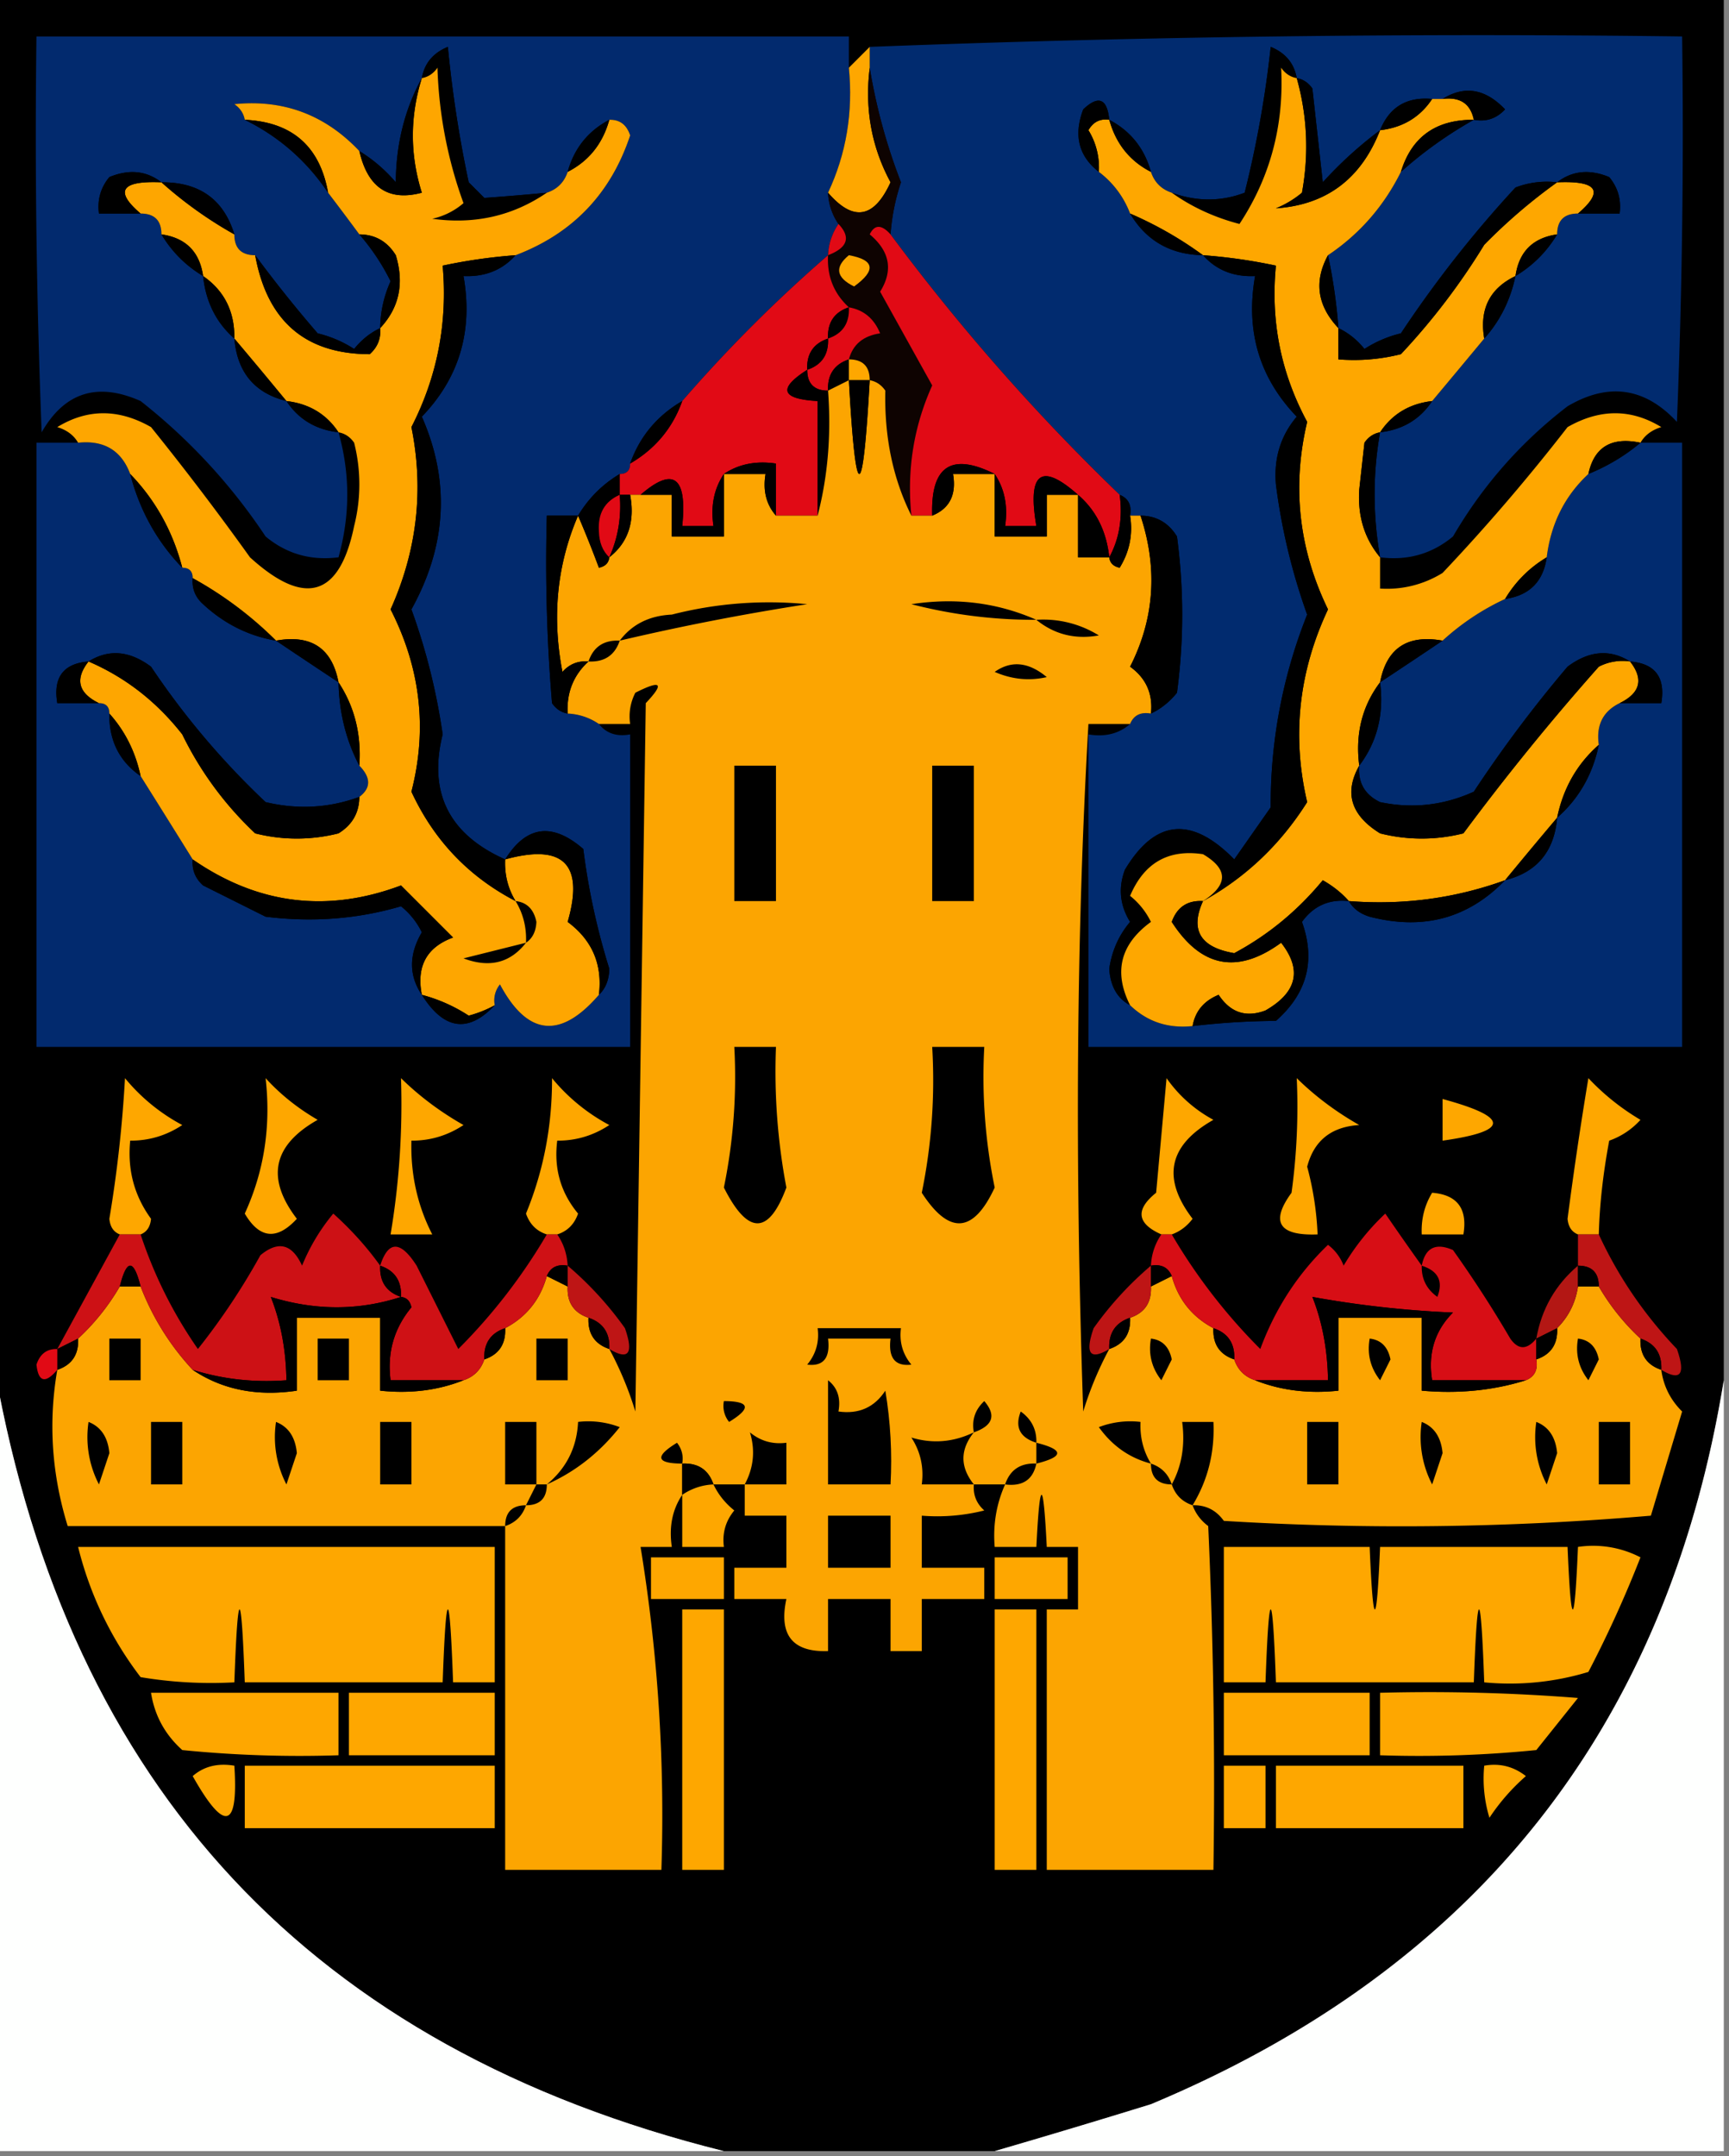<svg xmlns="http://www.w3.org/2000/svg" width="166" height="207" style="shape-rendering:geometricPrecision;text-rendering:geometricPrecision;image-rendering:optimizeQuality;fill-rule:evenodd;clip-rule:evenodd"><rect width="100%" height="100%" fill="#808080" stroke="none"/><path style="opacity:1" d="M-.5-.5h166v133c-5.411 33.259-23.744 56.426-55 69.5a952.449 952.449 0 0 1-15 4.5h-26c-39.524-9.859-62.858-34.859-70-75V-.5z"/><path style="opacity:1" fill="#022a6e" d="M81.5 6.5c.419 4.273-.248 8.273-2 12a5.728 5.728 0 0 0 1 3 5.728 5.728 0 0 0-1 3 138.762 138.762 0 0 0-14 14c-2.414 1.41-4.08 3.41-5 6 0 .667-.333 1-1 1-1.667 1-3 2.333-4 4h-3c-.166 6.01 0 12.01.5 18 .383.556.883.89 1.5 1a5.728 5.728 0 0 1 3 1c.709.904 1.709 1.237 3 1v30h-57v-58h4c2.49-.26 4.156.74 5 3 .91 3.492 2.576 6.492 5 9 .667 0 1 .333 1 1-.086.996.248 1.83 1 2.5 2.027 1.88 4.36 3.046 7 3.5a914.972 914.972 0 0 0 6 4c.065 2.928.732 5.595 2 8 1.125 1.152 1.125 2.152 0 3-2.908 1.07-5.908 1.236-9 .5a75.945 75.945 0 0 1-11-13c-2.065-1.542-4.065-1.709-6-.5-2.412.194-3.412 1.527-3 4h4c.667 0 1 .333 1 1-.039 2.589.961 4.589 3 6 1.653 2.63 3.32 5.297 5 8-.086.996.248 1.83 1 2.5l6 3c4.488.56 8.821.227 13-1a7.253 7.253 0 0 1 2 2.5c-1.254 2.143-1.254 4.143 0 6 2.12 3.366 4.453 3.7 7 1a2.428 2.428 0 0 1 .5-2c2.643 4.95 5.81 5.283 9.5 1 .639-.597.972-1.43 1-2.5A66.168 66.168 0 0 1 56 81.5c-2.975-2.578-5.475-2.244-7.5 1-5.396-2.41-7.396-6.41-6-12a60.41 60.41 0 0 0-3-12c3.395-6.132 3.729-12.299 1-18.5 3.596-3.735 4.93-8.235 4-13.5 2.053.098 3.72-.569 5-2 5.478-2.078 9.145-5.911 11-11.5-.336-1.03-1.003-1.53-2-1.5-2.043 1.08-3.376 2.746-4 5-.333 1-1 1.667-2 2-2.075.198-4.075.365-6 .5L45 17.5a116.244 116.244 0 0 1-2-13c-1.417.578-2.25 1.578-2.5 3-1.64 2.988-2.474 6.321-2.5 10a14.692 14.692 0 0 0-3.5-3c-3.282-3.477-7.282-4.977-12-4.5.556.383.89.883 1 1.5 3.284 1.617 5.95 3.95 8 7a303.438 303.438 0 0 1 3 4 20.938 20.938 0 0 1 3 4.5c-.648 1.44-.98 2.94-1 4.5-.958.453-1.792 1.12-2.5 2a11.362 11.362 0 0 0-3.5-1.5 125.698 125.698 0 0 1-6-7.5c-1.333 0-2-.667-2-2-1.027-3.358-3.36-5.025-7-5-1.446-1.113-3.113-1.28-5-.5-.837 1.011-1.17 2.178-1 3.5h4c1.333 0 2 .667 2 2 1 1.667 2.333 3 4 4 .255 2.467 1.255 4.467 3 6 .272 3.232 1.938 5.232 5 6 1.16 1.75 2.826 2.75 5 3 1.12 3.972 1.12 7.972 0 12-2.657.338-4.99-.329-7-2a55.727 55.727 0 0 0-12-13c-4.137-1.844-7.303-.844-9.5 3a722.443 722.443 0 0 1-.5-38h78v3z"/><path style="opacity:1" fill="#012b6f" d="M132.5 53.5c-.699-4.065-.699-8.065 0-12 2.174-.25 3.841-1.25 5-3 1.696-2.025 3.363-4.025 5-6 1.508-1.681 2.508-3.681 3-6 1.667-1 3-2.333 4-4 0-1.333.667-2 2-2h4c.17-1.322-.163-2.489-1-3.5-1.887-.78-3.554-.613-5 .5a8.435 8.435 0 0 0-4 .5 110.872 110.872 0 0 0-11 14c-1.266.31-2.433.81-3.5 1.5-.708-.88-1.542-1.547-2.5-2a51.56 51.56 0 0 0-1-7c3.02-2.023 5.354-4.69 7-8a39.726 39.726 0 0 1 7-5c1.175.219 2.175-.114 3-1-1.895-1.986-3.895-2.319-6-1h-1c-2.433-.227-4.099.773-5 3a38.44 38.44 0 0 0-5.5 5l-1-9c-.383-.556-.883-.89-1.5-1-.25-1.422-1.083-2.422-2.5-3a102.556 102.556 0 0 1-2.5 14c-2.271.863-4.605.863-7 0-1-.333-1.667-1-2-2-.624-2.254-1.957-3.92-4-5-.206-2.05-1.039-2.383-2.5-1-.941 2.49-.441 4.49 1.5 6a8.944 8.944 0 0 1 3 4c1.552 2.612 3.886 3.945 7 4 1.28 1.431 2.947 2.098 5 2-.929 5.265.404 9.765 4 13.5-1.545 1.822-2.212 3.989-2 6.5a58.974 58.974 0 0 0 3 12.5 49.089 49.089 0 0 0-3.5 18.5l-3.5 5c-4.101-4.19-7.601-3.856-10.5 1-.651 1.735-.485 3.402.5 5-1.085 1.284-1.752 2.784-2 4.5.108 1.681.775 2.848 2 3.5 1.642 1.58 3.642 2.248 6 2a72.532 72.532 0 0 1 8-.5c2.991-2.628 3.824-5.795 2.5-9.5 1.11-1.537 2.61-2.204 4.5-2 .418.722 1.084 1.222 2 1.5 5.128 1.332 9.461.165 13-3.5 3.062-.768 4.728-2.768 5-6 2.088-1.836 3.421-4.169 4-7-.271-1.88.396-3.213 2-4h4c.412-2.473-.588-3.806-3-4-1.935-1.209-3.935-1.042-6 .5a124.392 124.392 0 0 0-9 12c-2.906 1.319-5.906 1.652-9 1-1.473-.71-2.14-1.876-2-3.5 1.723-2.28 2.389-4.947 2-8a904.378 904.378 0 0 0 6-4 23.571 23.571 0 0 1 6-4c2.333-.333 3.667-1.667 4-4 .396-3.221 1.729-5.888 4-8 1.868-.763 3.535-1.763 5-3h4v58h-57v-30c1.599.268 2.932-.066 4-1 .342-.838 1.008-1.172 2-1 .958-.453 1.792-1.12 2.5-2 .667-5 .667-10 0-15-.816-1.323-1.983-1.99-3.5-2h-1c.172-.992-.162-1.658-1-2a200.95 200.95 0 0 1-22-25c.12-1.699.454-3.365 1-5a54.652 54.652 0 0 1-3-11v-2a1521.602 1521.602 0 0 1 78-1c.167 12.338 0 24.671-.5 37-3.077-3.31-6.577-3.81-10.5-1.5-4.471 3.429-8.137 7.595-11 12.5-2.01 1.671-4.343 2.338-7 2z"/><path style="opacity:1" d="M52.5 18.5c-3.267 2.232-6.934 3.065-11 2.5a6.807 6.807 0 0 0 3-1.5 41.721 41.721 0 0 1-2.5-13c-.383.556-.883.89-1.5 1 .25-1.422 1.083-2.422 2.5-3a116.244 116.244 0 0 0 2 13l1.5 1.5c1.925-.135 3.925-.302 6-.5z"/><path style="opacity:1" fill="#fea700" d="M83.5 4.5v2c-.492 3.957.175 7.623 2 11-1.584 3.475-3.584 3.808-6 1 1.752-3.727 2.419-7.727 2-12l2-2z"/><path style="opacity:1" d="M124.5 7.5c-.617-.11-1.117-.444-1.5-1 .293 5.507-1.04 10.507-4 15-2.415-.632-4.582-1.632-6.5-3 2.395.863 4.729.863 7 0a102.556 102.556 0 0 0 2.5-14c1.417.578 2.25 1.578 2.5 3z"/><path style="opacity:1" fill="#fea600" d="M52.5 18.5c1-.333 1.667-1 2-2 2.031-1.039 3.364-2.705 4-5 .997-.03 1.664.47 2 1.5-1.855 5.589-5.522 9.422-11 11.5a51.639 51.639 0 0 0-7 1c.486 5.48-.514 10.647-3 15.5 1.21 6.01.544 11.843-2 17.5 2.88 5.642 3.547 11.475 2 17.5 2.157 4.656 5.49 8.156 10 10.5-.734-1.208-1.067-2.541-1-4 5.597-1.54 7.597.46 6 6 2.354 1.746 3.354 4.08 3 7-3.69 4.283-6.857 3.95-9.5-1a2.428 2.428 0 0 0-.5 2c-.765.423-1.598.757-2.5 1a15.416 15.416 0 0 0-4.5-2c-.535-2.739.465-4.572 3-5.5l-5-5c-7.087 2.658-13.753 1.824-20-2.5-1.68-2.703-3.347-5.37-5-8-.492-2.319-1.492-4.319-3-6 0-.667-.333-1-1-1-1.993-.972-2.326-2.305-1-4 3.534 1.52 6.534 3.854 9 7a32.668 32.668 0 0 0 7 9.5 16.25 16.25 0 0 0 8 0c1.323-.816 1.99-1.983 2-3.5 1.125-.848 1.125-1.848 0-3 .206-2.995-.46-5.662-2-8-.622-3.276-2.622-4.609-6-4a35.89 35.89 0 0 0-8-6c0-.667-.333-1-1-1-.91-3.492-2.576-6.492-5-9-.844-2.26-2.51-3.26-5-3-.418-.722-1.084-1.222-2-1.5 2.897-1.772 5.897-1.772 9 0A272.166 272.166 0 0 1 24 53.5c5.27 4.797 8.603 3.797 10-3a16.25 16.25 0 0 0 0-8c-.383-.556-.883-.89-1.5-1-1.16-1.75-2.826-2.75-5-3a579.993 579.993 0 0 0-5-6c.039-2.589-.961-4.589-3-6-.333-2.333-1.667-3.667-4-4 0-1.333-.667-2-2-2-2.54-2.166-1.873-3.166 2-3a39.397 39.397 0 0 0 7 5c0 1.333.667 2 2 2 1.144 6.323 4.81 9.49 11 9.5.752-.67 1.086-1.504 1-2.5 1.826-1.955 2.326-4.288 1.5-7-.816-1.323-1.983-1.99-3.5-2a303.438 303.438 0 0 0-3-4c-.793-4.46-3.46-6.792-8-7-.11-.617-.444-1.117-1-1.5 4.718-.477 8.718 1.023 12 4.5.809 3.519 2.809 4.852 6 4-1.148-3.647-1.148-7.314 0-11 .617-.11 1.117-.444 1.5-1a41.721 41.721 0 0 0 2.5 13 6.807 6.807 0 0 1-3 1.5c4.066.565 7.733-.268 11-2.5z"/><path style="opacity:1" fill="#0e0301" d="M83.5 6.5a54.652 54.652 0 0 0 3 11 20.228 20.228 0 0 0-1 5c-.864-.963-1.53-.963-2 0 1.939 1.622 2.272 3.456 1 5.5 1.674 3.016 3.34 6.016 5 9-1.78 3.956-2.446 8.123-2 12.5-1.768-3.544-2.602-7.544-2.5-12-.383-.556-.883-.89-1.5-1 0-1.333-.667-2-2-2 .38-1.431 1.38-2.264 3-2.5-.578-1.417-1.578-2.25-3-2.5-1.442-1.32-2.109-2.986-2-5 1.882-.721 2.215-1.721 1-3a5.728 5.728 0 0 1-1-3c2.416 2.808 4.416 2.475 6-1-1.825-3.377-2.492-7.043-2-11z"/><path style="opacity:1" fill="#fea700" d="M124.5 7.5c1.011 3.612 1.178 7.279.5 11a9.465 9.465 0 0 1-2.5 1.5c4.847-.332 8.18-2.832 10-7.5 2.174-.25 3.841-1.25 5-3h1c1.679-.215 2.679.452 3 2-3.64-.025-5.973 1.642-7 5-1.646 3.31-3.98 5.977-7 8-1.367 2.512-1.034 4.845 1 7v3a18.437 18.437 0 0 0 6-.5 64.281 64.281 0 0 0 8-10.5 52.958 52.958 0 0 1 7-6c3.873-.166 4.54.834 2 3-1.333 0-2 .667-2 2-2.333.333-3.667 1.667-4 4-2.475 1.187-3.475 3.187-3 6a1498.116 1498.116 0 0 1-5 6c-2.174.25-3.841 1.25-5 3-.617.11-1.117.444-1.5 1l-.5 4.5c-.164 2.544.503 4.71 2 6.5v3a10.098 10.098 0 0 0 6-1.5 188.278 188.278 0 0 0 12-14c3.103-1.772 6.103-1.772 9 0-.916.278-1.582.778-2 1.5-2.785-.584-4.452.416-5 3-2.271 2.112-3.604 4.779-4 8-1.667 1-3 2.333-4 4a23.571 23.571 0 0 0-6 4c-3.378-.609-5.378.724-6 4-1.723 2.28-2.389 4.947-2 8-1.469 2.602-.802 4.769 2 6.5a16.25 16.25 0 0 0 8 0 235.05 235.05 0 0 1 13-16 4.932 4.932 0 0 1 3-.5c1.326 1.695.993 3.028-1 4-1.604.787-2.271 2.12-2 4-2.088 1.836-3.421 4.169-4 7a583.831 583.831 0 0 0-5 6c-4.808 1.742-9.808 2.409-15 2-.672-.767-1.505-1.434-2.5-2-2.423 2.932-5.257 5.265-8.5 7-3.261-.553-4.261-2.22-3-5 4.101-2.265 7.434-5.432 10-9.5-1.483-6.333-.816-12.5 2-18.5-2.807-5.784-3.473-11.784-2-18-2.521-4.673-3.521-9.673-3-15a51.648 51.648 0 0 0-7-1 36.082 36.082 0 0 0-7-4 8.944 8.944 0 0 0-3-4 6.845 6.845 0 0 0-1-4c.457-.797 1.124-1.13 2-1 .636 2.295 1.969 3.961 4 5 .333 1 1 1.667 2 2 1.918 1.368 4.085 2.368 6.5 3 2.96-4.493 4.293-9.493 4-15 .383.556.883.89 1.5 1z"/><path style="opacity:1" d="M40.5 7.5c-1.148 3.686-1.148 7.353 0 11-3.191.852-5.191-.481-6-4 1.294.79 2.46 1.79 3.5 3 .026-3.679.86-7.012 2.5-10zM124.5 7.5c.617.11 1.117.444 1.5 1l1 9a38.44 38.44 0 0 1 5.5-5c-1.82 4.668-5.153 7.168-10 7.5a9.465 9.465 0 0 0 2.5-1.5c.678-3.721.511-7.388-.5-11zM138.5 9.5c2.105-1.319 4.105-.986 6 1-.825.886-1.825 1.219-3 1-.321-1.548-1.321-2.215-3-2zM106.5 11.5c-.876-.13-1.543.203-2 1a6.845 6.845 0 0 1 1 4c-1.941-1.51-2.441-3.51-1.5-6 1.461-1.383 2.294-1.05 2.5 1zM137.5 9.5c-1.159 1.75-2.826 2.75-5 3 .901-2.227 2.567-3.227 5-3zM23.5 11.5c4.54.208 7.207 2.54 8 7-2.05-3.05-4.716-5.383-8-7zM58.5 11.5c-.636 2.295-1.969 3.961-4 5 .624-2.254 1.957-3.92 4-5zM106.5 11.5c2.043 1.08 3.376 2.746 4 5-2.031-1.039-3.364-2.705-4-5zM141.5 11.5a39.726 39.726 0 0 0-7 5c1.027-3.358 3.36-5.025 7-5zM15.5 17.5c-3.873-.166-4.54.834-2 3h-4c-.17-1.322.163-2.489 1-3.5 1.887-.78 3.554-.613 5 .5zM149.5 17.5c1.446-1.113 3.113-1.28 5-.5.837 1.011 1.17 2.178 1 3.5h-4c2.54-2.166 1.873-3.166-2-3zM15.5 17.5c3.64-.025 5.973 1.642 7 5a39.397 39.397 0 0 1-7-5zM149.5 17.5a52.958 52.958 0 0 0-7 6 64.281 64.281 0 0 1-8 10.5 18.437 18.437 0 0 1-6 .5v-3c.958.453 1.792 1.12 2.5 2a11.357 11.357 0 0 1 3.5-1.5 110.872 110.872 0 0 1 11-14 8.435 8.435 0 0 1 4-.5zM108.5 20.5a36.082 36.082 0 0 1 7 4c-3.114-.055-5.448-1.388-7-4z"/><path style="opacity:1" fill="#e10a15" d="M80.5 21.5c1.215 1.279.882 2.279-1 3a5.728 5.728 0 0 1 1-3zM85.5 22.5a200.95 200.95 0 0 0 22 25c.295 2.235-.039 4.235-1 6-.269-2.514-1.269-4.514-3-6-3.543-3.143-4.876-2.143-4 3h-3c.284-1.915-.049-3.581-1-5-4.159-2.086-6.159-.752-6 4h-2c-.446-4.377.22-8.544 2-12.5-1.66-2.984-3.326-5.984-5-9 1.272-2.044.939-3.878-1-5.5.47-.963 1.136-.963 2 0z"/><path style="opacity:1" d="M15.5 22.5c2.333.333 3.667 1.667 4 4-1.667-1-3-2.333-4-4zM34.5 22.5c1.517.01 2.684.677 3.5 2 .826 2.712.326 5.045-1.5 7 .02-1.56.352-3.06 1-4.5a20.938 20.938 0 0 0-3-4.5zM149.5 22.5c-1 1.667-2.333 3-4 4 .333-2.333 1.667-3.667 4-4zM24.5 24.5c1.86 2.522 3.86 5.022 6 7.5 1.266.31 2.433.81 3.5 1.5.708-.88 1.542-1.547 2.5-2 .086.996-.248 1.83-1 2.5-6.19-.01-9.856-3.177-11-9.5zM49.5 24.5c-1.28 1.431-2.947 2.098-5 2 .93 5.265-.404 9.765-4 13.5 2.729 6.201 2.395 12.368-1 18.5a60.41 60.41 0 0 1 3 12c-1.396 5.59.604 9.59 6 12-.067 1.459.266 2.792 1 4-4.51-2.344-7.843-5.844-10-10.5 1.547-6.025.88-11.858-2-17.5 2.544-5.657 3.21-11.49 2-17.5 2.486-4.853 3.486-10.02 3-15.5a51.639 51.639 0 0 1 7-1z"/><path style="opacity:1" fill="#e10a15" d="M79.5 24.5c-.109 2.014.558 3.68 2 5-1.406.473-2.073 1.473-2 3-1.406.473-2.073 1.473-2 3-2.838 1.806-2.505 2.806 1 3v11h-4v-5c-1.915-.285-3.581.049-5 1-.951 1.419-1.284 3.085-1 5h-3c.49-4.736-.843-5.736-4-3h-2v-2c.667 0 1-.333 1-1 2.414-1.41 4.08-3.41 5-6a138.762 138.762 0 0 1 14-14z"/><path style="opacity:1" fill="#fea700" d="M81.5 24.5c2.473.447 2.64 1.447.5 3-1.728-.852-1.895-1.852-.5-3z"/><path style="opacity:1" d="M115.5 24.5c2.361.174 4.694.507 7 1-.521 5.327.479 10.327 3 15-1.473 6.216-.807 12.216 2 18-2.816 6-3.483 12.167-2 18.5-2.566 4.068-5.899 7.235-10 9.5 2.431-1.568 2.431-3.068 0-4.5-3.324-.502-5.658.831-7 4a7.253 7.253 0 0 1 2 2.5c-2.94 2.145-3.607 4.811-2 8-1.225-.652-1.892-1.819-2-3.5.248-1.716.915-3.216 2-4.5-.985-1.598-1.151-3.265-.5-5 2.899-4.856 6.399-5.19 10.5-1l3.5-5a49.089 49.089 0 0 1 3.5-18.5 58.974 58.974 0 0 1-3-12.5c-.212-2.511.455-4.678 2-6.5-3.596-3.735-4.929-8.235-4-13.5-2.053.098-3.72-.569-5-2zM127.5 24.5a51.56 51.56 0 0 1 1 7c-2.034-2.155-2.367-4.488-1-7zM19.5 26.5c2.039 1.411 3.039 3.411 3 6-1.745-1.533-2.745-3.533-3-6zM145.5 26.5c-.492 2.319-1.492 4.319-3 6-.475-2.813.525-4.813 3-6zM81.5 29.5c.073 1.527-.594 2.527-2 3-.073-1.527.594-2.527 2-3z"/><path style="opacity:1" fill="#e10a15" d="M81.5 29.5c1.422.25 2.422 1.083 3 2.5-1.62.236-2.62 1.069-3 2.5-1.406.473-2.073 1.473-2 3-1.333 0-2-.667-2-2 1.406-.473 2.073-1.473 2-3 1.406-.473 2.073-1.473 2-3z"/><path style="opacity:1" d="M22.5 32.5c1.656 1.96 3.323 3.96 5 6-3.062-.768-4.728-2.768-5-6zM79.5 32.5c.073 1.527-.594 2.527-2 3-.073-1.527.594-2.527 2-3zM81.5 34.5v2l-2 1c-.073-1.527.594-2.527 2-3z"/><path style="opacity:1" fill="#fea700" d="M81.5 34.5c1.333 0 2 .667 2 2h-2v-2z"/><path style="opacity:1" d="M77.5 35.5c0 1.333.667 2 2 2 .317 4.202-.017 8.202-1 12v-11c-3.505-.194-3.838-1.194-1-3z"/><path style="opacity:1" fill="#fca501" d="M81.5 36.5c.667 12 1.333 12 2 0 .617.11 1.117.444 1.5 1-.102 4.456.732 8.456 2.5 12h2c1.677-.683 2.343-2.017 2-4h4v6h5v-4h3v6h3c.06.543.393.876 1 1 .952-1.545 1.285-3.212 1-5h1c1.671 5.062 1.338 9.896-1 14.5 1.537 1.11 2.203 2.61 2 4.5-.992-.172-1.658.162-2 1h-4c-1.154 19.968-1.321 41.968-.5 66a33.052 33.052 0 0 1 2.5-6c1.406-.473 2.073-1.473 2-3 1.406-.473 2.073-1.473 2-3l2-1c.624 2.254 1.957 3.921 4 5-.073 1.527.594 2.527 2 3 .333 1 1 1.667 2 2 2.448.973 5.115 1.306 8 1v-7h8v7c3.542.313 6.875-.021 10-1 .838-.342 1.172-1.008 1-2 1.406-.473 2.073-1.473 2-3 1.1-1.105 1.767-2.438 2-4h2a21.614 21.614 0 0 0 4 5c-.073 1.527.594 2.527 2 3 .203 1.544.87 2.878 2 4l-3 10a280.701 280.701 0 0 1-41 .5c-.744-1.039-1.744-1.539-3-1.5.283.789.783 1.456 1.5 2 .5 10.995.667 21.995.5 33h-16v-25h3v-6h-3c-.333-6.667-.667-6.667-1 0h-4c-.175-2.121.159-4.121 1-6h-3c-.086.996.248 1.829 1 2.5a18.452 18.452 0 0 1-6 .5v5h6v3h-6v5h-3v-5h-6v5c-3.41.116-4.744-1.55-4-5h-5v-3h5v-5h-4v-3h-3c-.473-1.406-1.473-2.073-3-2v3c-.951 1.419-1.284 3.085-1 5h-3a159.716 159.716 0 0 1 2 31h-15v-33h-42c-1.537-4.979-1.87-9.979-1-15 1.406-.473 2.073-1.473 2-3a21.622 21.622 0 0 0 4-5h2a24.771 24.771 0 0 0 5 8c2.837 1.902 6.17 2.569 10 2v-7h8v7c2.885.306 5.552-.027 8-1 1-.333 1.667-1 2-2 1.406-.473 2.073-1.473 2-3 2.043-1.079 3.376-2.746 4-5l2 1c-.073 1.527.594 2.527 2 3-.073 1.527.594 2.527 2 3a33.038 33.038 0 0 1 2.5 6l1-68c1.828-1.93 1.495-2.262-1-1a4.932 4.932 0 0 0-.5 3h-3a5.728 5.728 0 0 0-3-1c-.108-2.014.558-3.68 2-5-.996-.086-1.83.248-2.5 1-1.023-5.298-.523-10.298 1.5-15a111.25 111.25 0 0 1 2 5c.607-.124.94-.457 1-1 1.808-1.418 2.475-3.418 2-6h4v4h5v-6h4c-.268 1.599.066 2.932 1 4h4c.983-3.798 1.317-7.798 1-12l2-1z"/><path style="opacity:1" d="M81.5 36.5h2c-.667 12-1.333 12-2 0zM27.5 38.5c2.174.25 3.84 1.25 5 3-2.174-.25-3.84-1.25-5-3zM65.5 38.5c-.92 2.59-2.586 4.59-5 6 .92-2.59 2.586-4.59 5-6zM137.5 38.5c-1.159 1.75-2.826 2.75-5 3 1.159-1.75 2.826-2.75 5-3zM132.5 41.5c-.699 3.935-.699 7.935 0 12-1.497-1.79-2.164-3.956-2-6.5l.5-4.5c.383-.556.883-.89 1.5-1zM157.5 42.5c-1.465 1.237-3.132 2.237-5 3 .548-2.584 2.215-3.584 5-3zM69.5 45.5c1.419-.951 3.085-1.285 5-1v5c-.934-1.068-1.268-2.401-1-4h-4zM95.5 45.5h-4c.343 1.983-.323 3.317-2 4-.159-4.752 1.841-6.086 6-4zM12.5 45.5c2.424 2.508 4.09 5.508 5 9-2.424-2.508-4.09-5.508-5-9zM59.5 45.5v2c-1.447.634-2.113 1.8-2 3.5.028 1.07.361 1.903 1 2.5-.06.543-.393.876-1 1a111.25 111.25 0 0 0-2-5c1-1.667 2.333-3 4-4zM69.5 45.5v6h-5v-4h-3c3.157-2.736 4.49-1.736 4 3h3c-.284-1.915.049-3.581 1-5zM95.5 45.5c.951 1.419 1.284 3.085 1 5h3c-.876-5.143.457-6.143 4-3h-3v4h-5v-6z"/><path style="opacity:1" fill="#e10a15" d="M59.5 47.5c.175 2.12-.159 4.12-1 6-.639-.597-.972-1.43-1-2.5-.113-1.7.553-2.866 2-3.5z"/><path style="opacity:1" d="M59.5 47.5h1c.475 2.582-.192 4.582-2 6 .841-1.88 1.175-3.88 1-6zM103.5 47.5c1.731 1.486 2.731 3.486 3 6h-3v-6zM107.5 47.5c.838.342 1.172 1.008 1 2 .285 1.788-.048 3.455-1 5-.607-.124-.94-.457-1-1 .961-1.765 1.295-3.765 1-6zM55.5 49.5c-2.023 4.702-2.523 9.702-1.5 15 .67-.752 1.504-1.086 2.5-1-1.442 1.32-2.108 2.986-2 5-.617-.11-1.117-.444-1.5-1-.5-5.99-.666-11.99-.5-18h3zM109.5 49.5c1.517.01 2.684.677 3.5 2 .667 5 .667 10 0 15-.708.88-1.542 1.547-2.5 2 .203-1.89-.463-3.39-2-4.5 2.338-4.604 2.671-9.438 1-14.5zM148.5 53.5c-.333 2.333-1.667 3.667-4 4 1-1.667 2.333-3 4-4zM18.5 55.5a35.89 35.89 0 0 1 8 6c-2.64-.454-4.973-1.62-7-3.5-.752-.67-1.086-1.504-1-2.5zM59.5 61.5c1.18-1.567 2.847-2.4 5-2.5a37.63 37.63 0 0 1 13-1 235.344 235.344 0 0 0-18 3.5zM99.5 59.5c-4.06.015-8.06-.485-12-1.5 4.256-.652 8.256-.152 12 1.5zM99.5 59.5a10.098 10.098 0 0 1 6 1.5c-2.275.405-4.275-.095-6-1.5zM26.5 61.5c3.378-.609 5.378.724 6 4a914.972 914.972 0 0 1-6-4zM59.5 61.5c-.473 1.406-1.473 2.073-3 2 .473-1.406 1.473-2.073 3-2zM138.5 61.5a904.378 904.378 0 0 1-6 4c.622-3.276 2.622-4.609 6-4zM8.5 63.5c1.935-1.209 3.935-1.042 6 .5a75.945 75.945 0 0 0 11 13c3.092.736 6.092.57 9-.5-.01 1.517-.677 2.684-2 3.5a16.25 16.25 0 0 1-8 0 32.668 32.668 0 0 1-7-9.5c-2.466-3.146-5.466-5.48-9-7zM156.5 63.5a4.932 4.932 0 0 0-3 .5 235.05 235.05 0 0 0-13 16 16.25 16.25 0 0 1-8 0c-2.802-1.731-3.469-3.898-2-6.5-.14 1.624.527 2.79 2 3.5 3.094.652 6.094.319 9-1a124.392 124.392 0 0 1 9-12c2.065-1.542 4.065-1.709 6-.5zM8.5 63.5c-1.326 1.695-.993 3.028 1 4h-4c-.412-2.473.588-3.806 3-4zM95.5 64.5c1.59-1.121 3.256-.954 5 .5-1.697.385-3.363.218-5-.5zM156.5 63.5c2.412.194 3.412 1.527 3 4h-4c1.993-.972 2.326-2.305 1-4zM32.5 65.5c1.54 2.338 2.206 5.005 2 8-1.268-2.405-1.935-5.072-2-8zM132.5 65.5c.389 3.053-.277 5.72-2 8-.389-3.053.277-5.72 2-8zM10.5 68.5c1.508 1.681 2.508 3.681 3 6-2.039-1.411-3.039-3.411-3-6zM153.5 71.5c-.579 2.831-1.912 5.164-4 7 .579-2.831 1.912-5.164 4-7zM70.5 73.5h4v13h-4v-13zM89.5 73.5h4v13h-4v-13zM149.5 78.5c-.272 3.232-1.938 5.232-5 6 1.677-2.04 3.344-4.04 5-6zM57.5 95.5c.354-2.92-.646-5.254-3-7 1.597-5.54-.403-7.54-6-6 2.025-3.244 4.525-3.578 7.5-1A66.168 66.168 0 0 0 58.5 93c-.028 1.07-.361 1.903-1 2.5z"/><path style="opacity:1" fill="#fea700" d="M115.5 86.5c-1.495-.085-2.495.582-3 2 2.818 4.386 6.318 5.053 10.5 2 2.033 2.597 1.533 4.763-1.5 6.5-1.867.711-3.367.211-4.5-1.5-1.417.578-2.25 1.578-2.5 3-2.358.248-4.358-.42-6-2-1.607-3.189-.94-5.855 2-8a7.253 7.253 0 0 0-2-2.5c1.342-3.169 3.676-4.502 7-4 2.431 1.432 2.431 2.932 0 4.5z"/><path style="opacity:1" d="M18.5 82.5c6.247 4.324 12.913 5.158 20 2.5l5 5c-2.535.928-3.535 2.761-3 5.5-1.254-1.857-1.254-3.857 0-6a7.253 7.253 0 0 0-2-2.5c-4.179 1.227-8.512 1.56-13 1l-6-3c-.752-.67-1.086-1.504-1-2.5zM129.5 86.5c-1.89-.204-3.39.463-4.5 2 1.324 3.705.491 6.872-2.5 9.5a72.532 72.532 0 0 0-8 .5c.25-1.422 1.083-2.422 2.5-3 1.133 1.711 2.633 2.211 4.5 1.5 3.033-1.737 3.533-3.903 1.5-6.5-4.182 3.053-7.682 2.386-10.5-2 .505-1.418 1.505-2.085 3-2-1.261 2.78-.261 4.447 3 5 3.243-1.735 6.077-4.068 8.5-7 .995.566 1.828 1.233 2.5 2zM144.5 84.5c-3.539 3.665-7.872 4.832-13 3.5-.916-.278-1.582-.778-2-1.5 5.192.409 10.192-.258 15-2zM49.5 86.5c1.086.12 1.753.787 2 2-.043.916-.376 1.583-1 2 .067-1.459-.266-2.792-1-4zM50.5 90.5c-1.51 1.941-3.51 2.441-6 1.5l6-1.5zM40.5 95.5a15.416 15.416 0 0 1 4.5 2 11.104 11.104 0 0 0 2.5-1c-2.547 2.7-4.88 2.366-7-1zM70.5 100.5h4a59.724 59.724 0 0 0 1 13.5c-1.698 4.575-3.698 4.575-6 0a52.771 52.771 0 0 0 1-13.5zM89.5 100.5h5a52.771 52.771 0 0 0 1 13.5c-2.038 4.402-4.371 4.569-7 .5a53.762 53.762 0 0 0 1-14z"/><path style="opacity:1" fill="#fea700" d="M13.5 118.5h-2c-.597-.235-.93-.735-1-1.5a123.145 123.145 0 0 0 1.5-13.5 18.12 18.12 0 0 0 5.5 4.5c-1.525 1.009-3.192 1.509-5 1.5-.278 2.79.39 5.29 2 7.5-.07.765-.403 1.265-1 1.5zM25.5 103.5c1.414 1.554 3.08 2.888 5 4-4.314 2.435-4.981 5.602-2 9.5-1.915 2.081-3.581 1.915-5-.5 1.86-4.057 2.526-8.391 2-13zM38.5 103.5c1.753 1.723 3.753 3.223 6 4.5-1.525 1.009-3.192 1.509-5 1.5-.087 3.239.58 6.239 2 9h-4a75.84 75.84 0 0 0 1-15zM53.5 118.5h-1c-.978-.311-1.645-.978-2-2 1.685-4.097 2.518-8.431 2.5-13a18.12 18.12 0 0 0 5.5 4.5c-1.525 1.009-3.192 1.509-5 1.5-.338 2.657.329 4.99 2 7-.355 1.022-1.022 1.689-2 2zM112.5 118.5h-1c-2.352-1.043-2.519-2.376-.5-4l1-11a13.015 13.015 0 0 0 4.5 4c-4.314 2.435-4.981 5.602-2 9.5-.544.717-1.211 1.217-2 1.5zM124.5 103.5c1.753 1.723 3.753 3.223 6 4.5-2.682.163-4.349 1.496-5 4 .577 2.137.91 4.304 1 6.5-3.723.142-4.556-1.191-2.5-4 .499-3.652.665-7.318.5-11zM153.5 118.5h-2c-.597-.235-.93-.735-1-1.5a379.718 379.718 0 0 1 2-13.5 22.755 22.755 0 0 0 5 4 7.293 7.293 0 0 1-3 2c-.592 3.151-.926 6.151-1 9zM138.5 105.5c6.455 1.754 6.455 3.088 0 4v-4zM137.5 114.5c2.412.194 3.412 1.527 3 4h-4c-.067-1.459.266-2.792 1-4z"/><path style="opacity:1" fill="#d70e15" d="M136.5 121.5c.343-1.725 1.343-2.225 3-1.5a113.414 113.414 0 0 1 5.5 8.5c.77 1.098 1.603 1.098 2.5 0v2c.172.992-.162 1.658-1 2h-9c-.417-2.579.25-4.746 2-6.5a99.101 99.101 0 0 1-13.5-1.5c.958 2.435 1.458 5.101 1.5 8h-7c-1-.333-1.667-1-2-2 .073-1.527-.594-2.527-2-3-2.043-1.079-3.376-2.746-4-5-.342-.838-1.008-1.172-2-1a5.727 5.727 0 0 1 1-3h1a54.618 54.618 0 0 0 8.5 11c1.434-3.882 3.6-7.215 6.5-10a4.457 4.457 0 0 1 1.5 2 22.755 22.755 0 0 1 4-5c1.189 1.733 2.356 3.4 3.5 5z"/><path style="opacity:1" fill="#cd1115" d="M36.5 121.5c-.073 1.527.594 2.527 2 3-4.066 1.322-8.233 1.322-12.5 0 .958 2.435 1.458 5.101 1.5 8-3.108.236-6.108-.097-9-1a24.771 24.771 0 0 1-5-8c-.667-2.667-1.333-2.667-2 0a21.622 21.622 0 0 1-4 5l-2 1 6-11h2a42.51 42.51 0 0 0 5.5 11 64.717 64.717 0 0 0 6-9c1.714-1.425 3.047-1.092 4 1a18.95 18.95 0 0 1 3-5c1.736 1.563 3.236 3.23 4.5 5z"/><path style="opacity:1" fill="#cf1115" d="M52.5 118.5h1c.61.891.943 1.891 1 3-.992-.172-1.658.162-2 1-.624 2.254-1.957 3.921-4 5-1.406.473-2.073 1.473-2 3-.333 1-1 1.667-2 2h-7c-.34-2.644.327-4.977 2-7-.124-.607-.457-.94-1-1 .073-1.527-.594-2.527-2-3 .779-2.427 1.946-2.427 3.5 0l4 8a54.6 54.6 0 0 0 8.5-11z"/><path style="opacity:1" fill="#be1515" d="M151.5 118.5h2c1.862 4.042 4.362 7.708 7.5 11 .853 2.448.353 3.114-1.5 2 .073-1.527-.594-2.527-2-3a21.614 21.614 0 0 1-4-5c0-1.333-.667-2-2-2v-3z"/><path style="opacity:1" d="M13.5 123.5h-2c.667-2.667 1.333-2.667 2 0zM36.5 121.5c1.406.473 2.073 1.473 2 3-1.406-.473-2.073-1.473-2-3zM52.5 122.5c.342-.838 1.008-1.172 2-1v2l-2-1z"/><path style="opacity:1" fill="#be1515" d="M54.5 121.5a32.87 32.87 0 0 1 5.5 6c.853 2.448.353 3.114-1.5 2 .073-1.527-.594-2.527-2-3-1.406-.473-2.073-1.473-2-3v-2zM110.5 121.5v2c.073 1.527-.594 2.527-2 3-1.406.473-2.073 1.473-2 3-1.853 1.114-2.353.448-1.5-2a32.859 32.859 0 0 1 5.5-6z"/><path style="opacity:1" d="M110.5 121.5c.992-.172 1.658.162 2 1l-2 1v-2zM136.5 121.5c1.585.502 2.085 1.502 1.5 3-1.039-.744-1.539-1.744-1.5-3z"/><path style="opacity:1" fill="#b31714" d="M151.5 121.5v2c-.233 1.562-.9 2.895-2 4l-2 1c.498-2.826 1.831-5.16 4-7z"/><path style="opacity:1" d="M151.5 121.5c1.333 0 2 .667 2 2h-2v-2zM38.5 124.5c.543.06.876.393 1 1-1.673 2.023-2.34 4.356-2 7h7c-2.448.973-5.115 1.306-8 1v-7h-8v7c-3.83.569-7.163-.098-10-2 2.892.903 5.892 1.236 9 1-.042-2.899-.542-5.565-1.5-8 4.267 1.322 8.434 1.322 12.5 0zM146.5 132.5c-3.125.979-6.458 1.313-10 1v-7h-8v7c-2.885.306-5.552-.027-8-1h7c-.042-2.899-.542-5.565-1.5-8a99.101 99.101 0 0 0 13.5 1.5c-1.75 1.754-2.417 3.921-2 6.5h9zM56.5 126.5c1.406.473 2.073 1.473 2 3-1.406-.473-2.073-1.473-2-3zM108.5 126.5c.073 1.527-.594 2.527-2 3-.073-1.527.594-2.527 2-3zM48.5 127.5c.073 1.527-.594 2.527-2 3-.073-1.527.594-2.527 2-3zM78.5 127.5h8c-.17 1.322.163 2.489 1 3.5-1.561.188-2.228-.645-2-2.5h-6c.228 1.855-.439 2.688-2 2.5.837-1.011 1.17-2.178 1-3.5zM116.5 127.5c1.406.473 2.073 1.473 2 3-1.406-.473-2.073-1.473-2-3zM149.5 127.5c.073 1.527-.594 2.527-2 3v-2l2-1zM7.5 128.5c.073 1.527-.594 2.527-2 3v-2l2-1zM10.5 128.5h3v4h-3v-4z"/><path style="opacity:1" d="M30.5 128.5h3v4h-3v-4zM51.5 128.5h3v4h-3v-4zM110.5 128.5c1.086.12 1.753.787 2 2l-1 2c-.929-1.189-1.262-2.522-1-4zM131.5 128.5c1.086.12 1.753.787 2 2l-1 2c-.929-1.189-1.262-2.522-1-4zM151.5 128.5c1.086.12 1.753.787 2 2l-1 2c-.929-1.189-1.262-2.522-1-4zM157.5 128.5c1.406.473 2.073 1.473 2 3-1.406-.473-2.073-1.473-2-3z"/><path style="opacity:1" fill="#e10a15" d="M5.5 129.5v2c-1.15 1.35-1.817 1.184-2-.5.336-1.03 1.003-1.53 2-1.5z"/><path style="opacity:1" fill="#fefffe" d="M-.5 131.5c7.142 40.141 30.476 65.141 70 75h-70v-75z"/><path style="opacity:1" d="M79.5 132.5c.904.709 1.237 1.709 1 3 1.951.273 3.451-.393 4.5-2 .498 2.982.665 5.982.5 9h-6v-10z"/><path style="opacity:1" fill="#fefffe" d="M165.5 132.5v74h-70a952.449 952.449 0 0 0 15-4.5c31.256-13.074 49.589-36.241 55-69.5z"/><path style="opacity:1" d="M69.5 134.5c2.5.011 2.668.678.5 2a2.427 2.427 0 0 1-.5-2zM93.5 137.5c-.219-1.175.114-2.175 1-3 1.165 1.36.832 2.36-1 3zM99.5 138.5c-1.585-.502-2.085-1.502-1.5-3 1.039.744 1.539 1.744 1.5 3zM8.5 136.5c1.193.47 1.86 1.47 2 3l-1 3a9.865 9.865 0 0 1-1-6zM14.5 136.5h3v6h-3v-6zM26.5 136.5c1.194.47 1.86 1.47 2 3l-1 3a9.864 9.864 0 0 1-1-6zM36.5 136.5h3v6h-3v-6zM51.5 142.5h-3v-6h3v6zM52.5 142.5c1.885-1.553 2.885-3.553 3-6a8.43 8.43 0 0 1 4 .5c-1.941 2.454-4.275 4.287-7 5.5zM110.5 140.5c-2.044-.531-3.711-1.698-5-3.5a8.43 8.43 0 0 1 4-.5c-.067 1.459.266 2.792 1 4zM114.5 144.5c-1-.333-1.667-1-2-2 .961-1.765 1.295-3.765 1-6h3c.135 2.917-.532 5.584-2 8zM125.5 136.5h3v6h-3v-6zM136.5 136.5c1.193.47 1.86 1.47 2 3l-1 3a9.86 9.86 0 0 1-1-6zM147.5 136.5c1.193.47 1.86 1.47 2 3l-1 3a9.86 9.86 0 0 1-1-6zM153.5 136.5h3v6h-3v-6zM71.5 142.5c.86-1.606 1.026-3.273.5-5 1.011.837 2.178 1.17 3.5 1v4h-4zM93.5 137.5c-1.333 1.667-1.333 3.333 0 5h-5c.213-1.644-.12-3.144-1-4.5 2.04.614 4.04.448 6-.5zM65.5 140.5c-2.5-.011-2.668-.678-.5-2 .464.594.631 1.261.5 2zM99.5 138.5c2.667.667 2.667 1.333 0 2v-2zM65.5 140.5c1.527-.073 2.527.594 3 2a5.727 5.727 0 0 0-3 1v-3zM99.5 140.5c-.321 1.548-1.321 2.215-3 2 .473-1.406 1.473-2.073 3-2zM110.5 140.5c1 .333 1.667 1 2 2-1.333 0-2-.667-2-2zM51.5 142.5h1c0 1.333-.667 2-2 2l1-2z"/><path style="opacity:1" fill="#fea700" d="M68.5 142.5c.453.958 1.12 1.792 2 2.5-.837 1.011-1.17 2.178-1 3.5h-4v-5a5.727 5.727 0 0 1 3-1z"/><path style="opacity:1" d="M50.5 144.5c-.333 1-1 1.667-2 2 0-1.333.667-2 2-2zM79.5 145.5h6v5h-6v-5z"/><path style="opacity:1" fill="#fea700" d="M7.5 148.5h40v13h-4c-.333-9.333-.667-9.333-1 0h-19c-.333-9.333-.667-9.333-1 0a40.911 40.911 0 0 1-9-.5 33.857 33.857 0 0 1-6-12.5zM117.5 148.5h14c.333 8 .667 8 1 0h18c.333 8 .667 8 1 0a9.86 9.86 0 0 1 6 1 111.515 111.515 0 0 1-5 11 25.879 25.879 0 0 1-10 1c-.333-9.333-.667-9.333-1 0h-19c-.333-9.333-.667-9.333-1 0h-4v-13zM62.5 149.5h7v4h-7v-4zM95.5 149.5h7v4h-7v-4zM65.5 154.5h4v25h-4v-25zM95.5 154.5h4v25h-4v-25zM14.5 162.5h18v6a112.97 112.97 0 0 1-15-.5c-1.66-1.488-2.66-3.321-3-5.5zM33.5 162.5h14v6h-14v-6zM117.5 162.5h14v6h-14v-6zM132.5 162.5c6.342-.166 12.675 0 19 .5l-4 5a112.97 112.97 0 0 1-15 .5v-6zM18.5 170.5c1.068-.934 2.401-1.268 4-1 .398 6.098-.935 6.431-4 1zM23.5 169.5h24v6h-24v-6zM117.5 169.5h4v6h-4v-6zM122.5 169.5h18v6h-18v-6zM142.5 169.5c1.478-.262 2.811.071 4 1a19.887 19.887 0 0 0-3.5 4 12.93 12.93 0 0 1-.5-5z"/></svg>